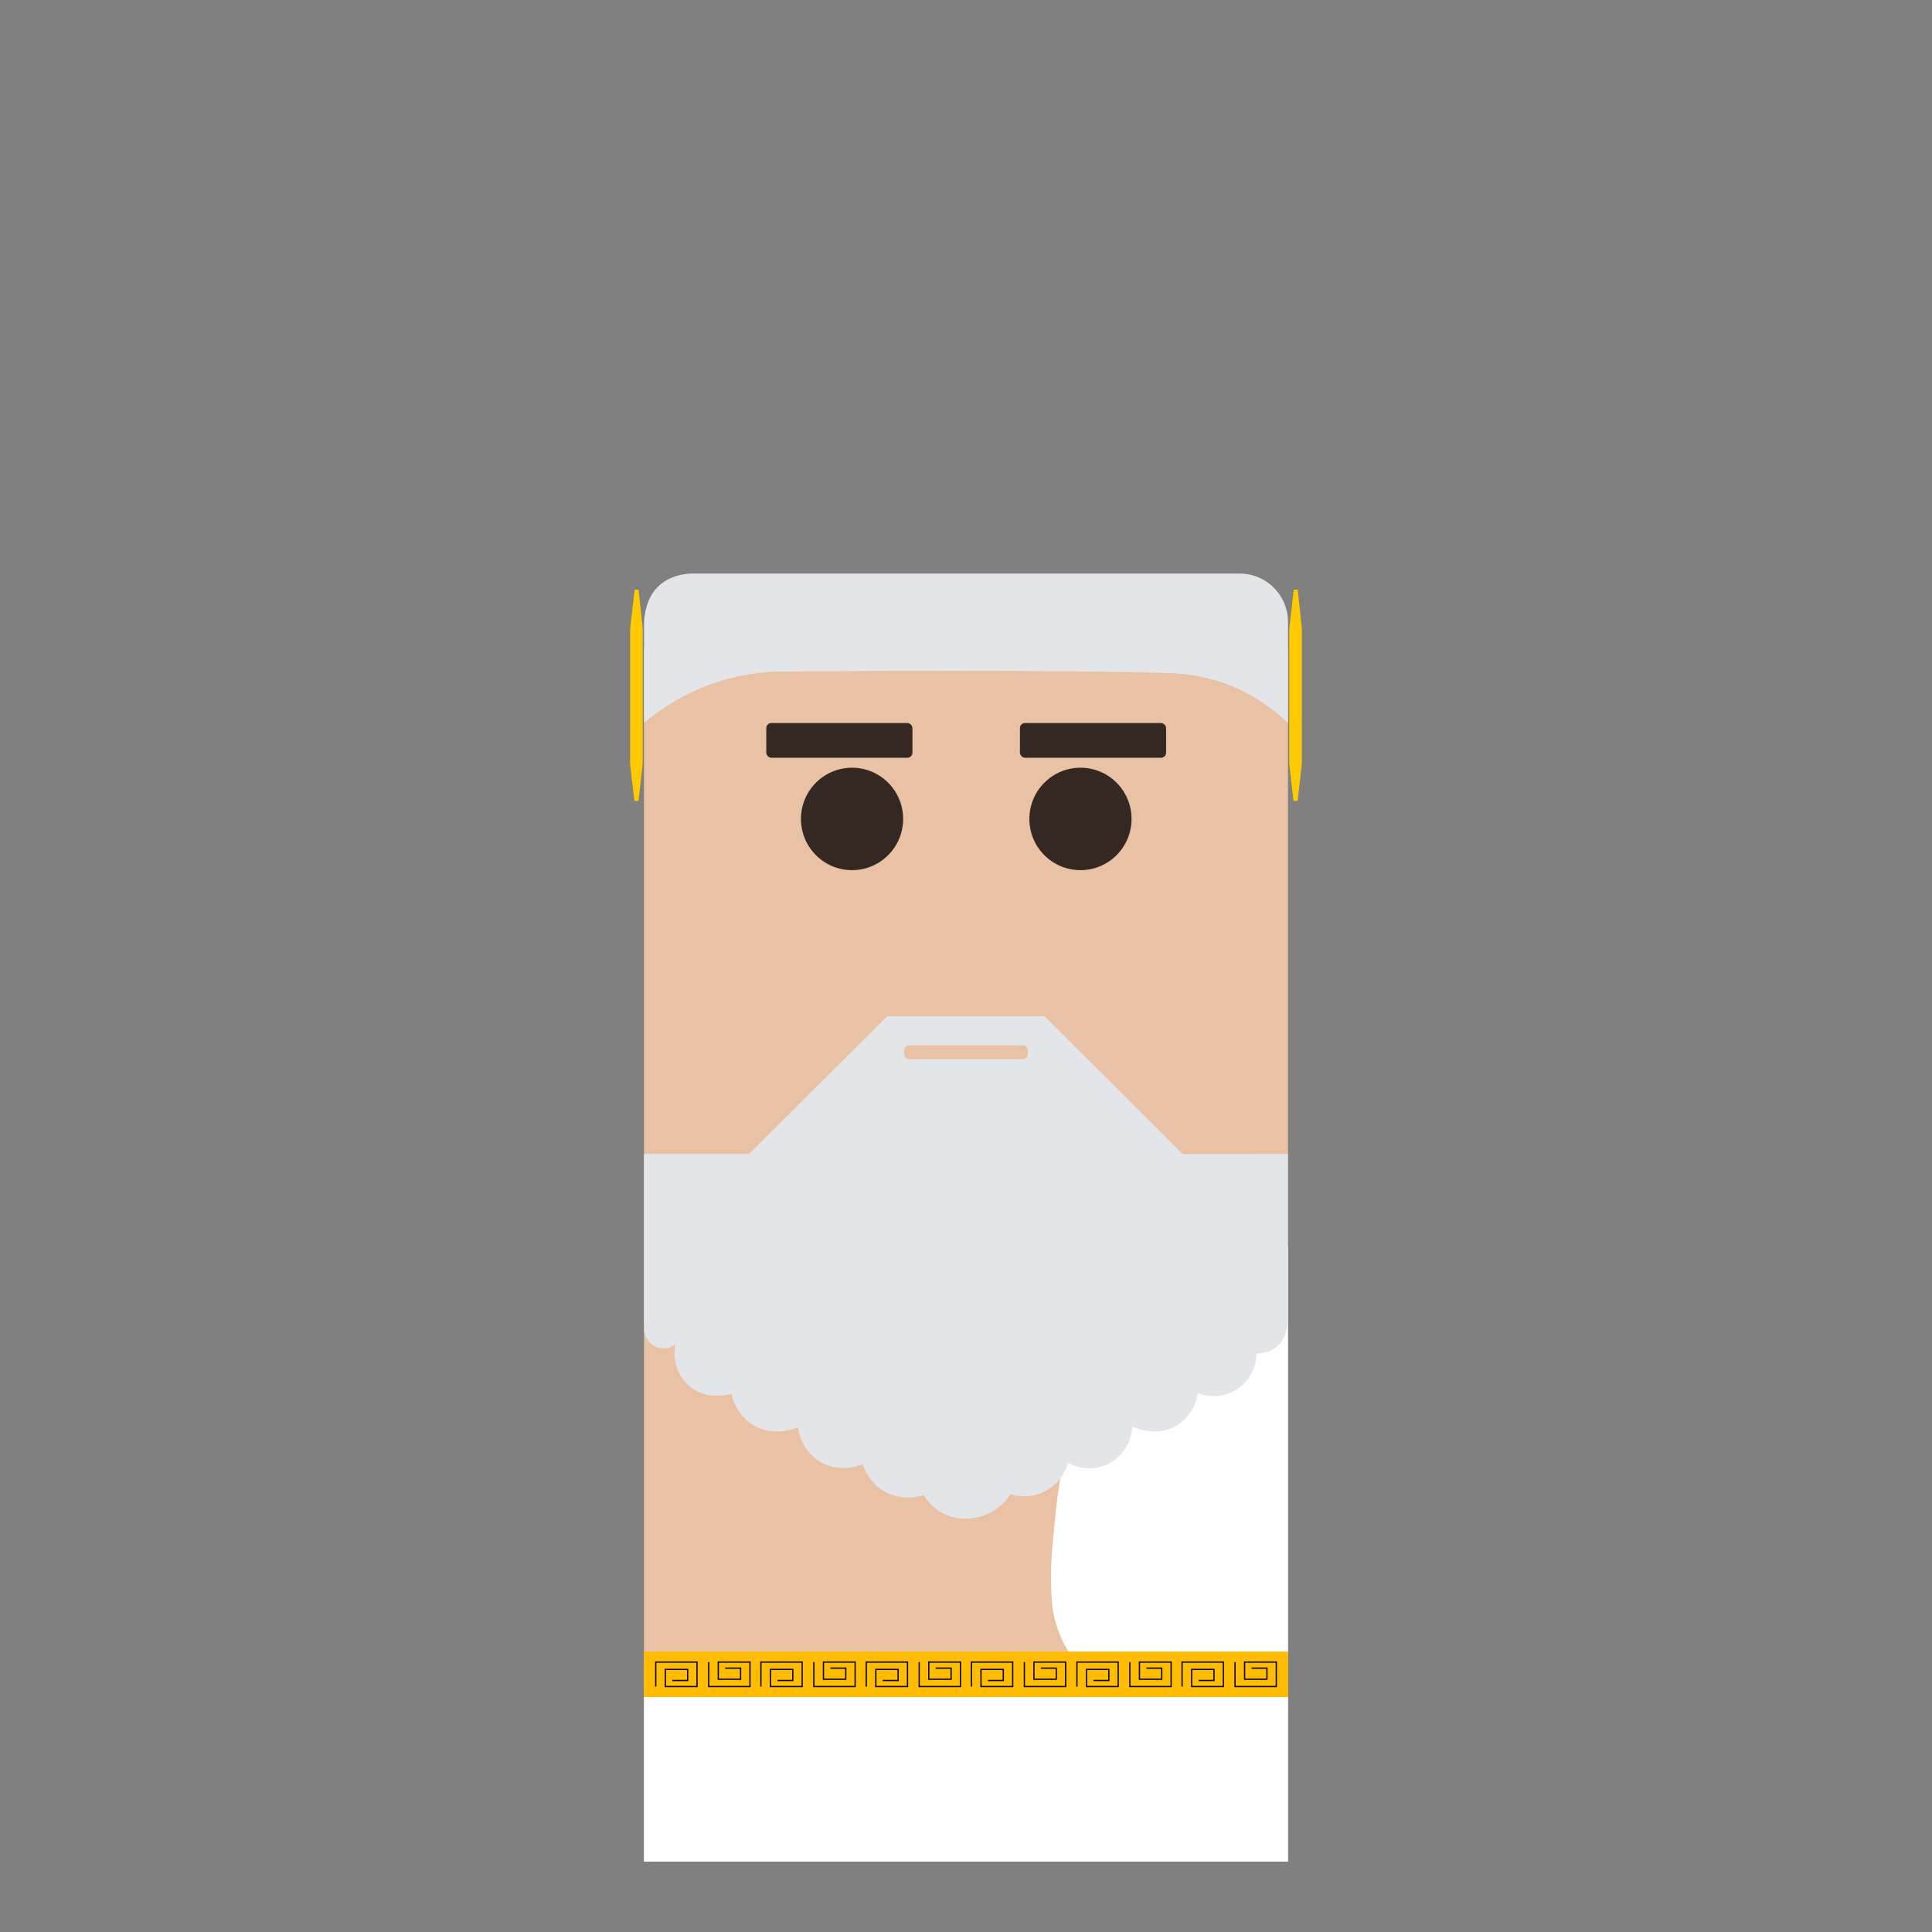 <svg xmlns="http://www.w3.org/2000/svg" viewBox="0 0 768 768"><rect x="0" y="0" width="768" height="768" fill="#808080" stroke="none"/><defs><style>.cls-1{opacity:0;}.cls-2{fill:#e9c2a6;}.cls-3{fill:#fff;}.cls-4{fill:#352823;}.cls-5{fill:#e3e5e9;}.cls-6{fill:#ffbc00;}.cls-7{fill:#ffca00;}.cls-8{fill:none;stroke:#000;stroke-miterlimit:10;stroke-width:0.5px;}</style></defs><g id="Слой_2" data-name="Слой 2"><g id="Characters"><rect class="cls-1" width="768" height="768"/><path class="cls-2" d="M270,245.07H498a14,14,0,0,1,14,14V740a0,0,0,0,1,0,0H256a0,0,0,0,1,0,0V259.07A14,14,0,0,1,270,245.07Z"/><path class="cls-3" d="M512,740H256V674.61H512Z"/><ellipse class="cls-4" cx="429.5" cy="325.54" rx="20.31" ry="20.36"/><rect class="cls-4" x="405.44" y="287.42" width="58.1" height="13.8" rx="2"/><ellipse class="cls-4" cx="338.7" cy="325.54" rx="20.31" ry="20.36"/><rect class="cls-4" x="304.61" y="287.42" width="58.1" height="13.8" rx="2"/><path class="cls-5" d="M512,287.42A71.52,71.52,0,0,0,490.27,273a72.25,72.25,0,0,0-26.33-5.45c-19.74-.69-77.66-1.28-155.93-.56a86,86,0,0,0-52,20.39V247.27c.3-4.54,1.53-10.14,5.65-14.13,4.87-4.71,11.51-5.14,13.58-5.14H492.75A19.24,19.24,0,0,1,512,247.27Z"/><path class="cls-6" d="M512,674.61H256V656.52H512Z"/><path class="cls-3" d="M512,656.52H424.7A45.86,45.86,0,0,1,419.38,644c-1.3-5-1.41-9-1.53-14.59a139.29,139.29,0,0,1,.64-16.28c1.05-11.16,1.57-16.74,3-25.54,1.75-10.68,3.37-34.78,3.2-92.14H512Z"/><path class="cls-5" d="M470.19,458.77,415.28,404l-62.61,0L297.76,458.7H256v64.76l.06,4.61a7.79,7.79,0,0,0,12.46,6.38,17,17,0,0,0,5.69,16.68c7.28,6,16.2,3,16.61,2.89a19.2,19.2,0,0,0,7.62,11.87c8.46,5.87,18.22,1.72,18.8,1.47a19,19,0,0,0,8.47,13.53c8.08,5,16.56,1.43,17.25,1.12a19.17,19.17,0,0,0,8.27,10.69,19.61,19.61,0,0,0,16,1.58,18.85,18.85,0,0,0,16,9.38,21.36,21.36,0,0,0,18.5-9.73,17.89,17.89,0,0,0,22.78-12.4,17.52,17.52,0,0,0,17.6-.48c7.48-4.7,8-13.18,8.07-14,.43.22,9.57,4.71,18-.64a18.48,18.48,0,0,0,8-12.62A17,17,0,0,0,499.46,538c1.36,0,5.63-.16,8.72-3.24,3.29-3.28,3.62-8.25,3.75-10.33,0-.41,0-.75,0-1V458.7Zm-110.8-41.26a2,2,0,0,1,2-2h45.17a2,2,0,0,1,2,2V419a2,2,0,0,1-2,2H361.39a2,2,0,0,1-2-2Z"/><path class="cls-7" d="M515.83,318.39h-1.64l-1.68-14.51V249.83l1.8-15.43,1.56,0,1.62,15.39,0,54Z"/><path class="cls-7" d="M253.81,318.39h-1.64l-1.68-14.51V249.83l1.8-15.43,1.56,0,1.62,15.39,0,54Z"/><polyline class="cls-8" points="260.67 670.43 260.67 660.7 277.07 660.7 277.07 670.43 264.48 670.43 264.48 663.61 273.35 663.61 273.35 668.02 267.25 668.02"/><polyline class="cls-8" points="281.72 660.7 281.72 670.43 298.12 670.43 298.12 660.7 285.53 660.7 285.53 667.52 294.4 667.52 294.4 663.11 288.29 663.11"/><polyline class="cls-8" points="302.47 670.43 302.47 660.7 318.88 660.7 318.88 670.43 306.29 670.43 306.29 663.61 315.15 663.61 315.15 668.02 309.05 668.02"/><polyline class="cls-8" points="323.52 660.7 323.52 670.43 339.93 670.43 339.93 660.7 327.33 660.7 327.33 667.52 336.2 667.52 336.2 663.11 330.1 663.11"/><polyline class="cls-8" points="344.35 670.43 344.35 660.7 360.75 660.7 360.75 670.43 348.16 670.43 348.16 663.61 357.02 663.61 357.02 668.02 350.92 668.02"/><polyline class="cls-8" points="365.39 660.7 365.39 670.43 381.8 670.43 381.8 660.7 369.2 660.7 369.2 667.52 378.07 667.52 378.07 663.11 371.97 663.11"/><polyline class="cls-8" points="386.15 670.43 386.15 660.7 402.56 660.7 402.56 670.43 389.96 670.43 389.96 663.61 398.83 663.61 398.83 668.02 392.73 668.02"/><polyline class="cls-8" points="407.2 660.7 407.2 670.43 423.61 670.43 423.61 660.7 411.01 660.7 411.01 667.52 419.88 667.52 419.88 663.11 413.78 663.11"/><polyline class="cls-8" points="428.09 670.43 428.09 660.7 444.49 660.7 444.49 670.43 431.9 670.43 431.9 663.61 440.77 663.61 440.77 668.02 434.66 668.02"/><polyline class="cls-8" points="449.13 660.7 449.13 670.43 465.54 670.43 465.54 660.7 452.95 660.7 452.95 667.52 461.81 667.52 461.81 663.11 455.71 663.11"/><polyline class="cls-8" points="469.89 670.43 469.89 660.7 486.3 660.7 486.3 670.43 473.7 670.43 473.7 663.61 482.57 663.61 482.57 668.02 476.47 668.02"/><polyline class="cls-8" points="490.94 660.7 490.94 670.43 507.35 670.43 507.35 660.7 494.75 660.7 494.75 667.52 503.62 667.52 503.62 663.11 497.52 663.11"/></g></g></svg>